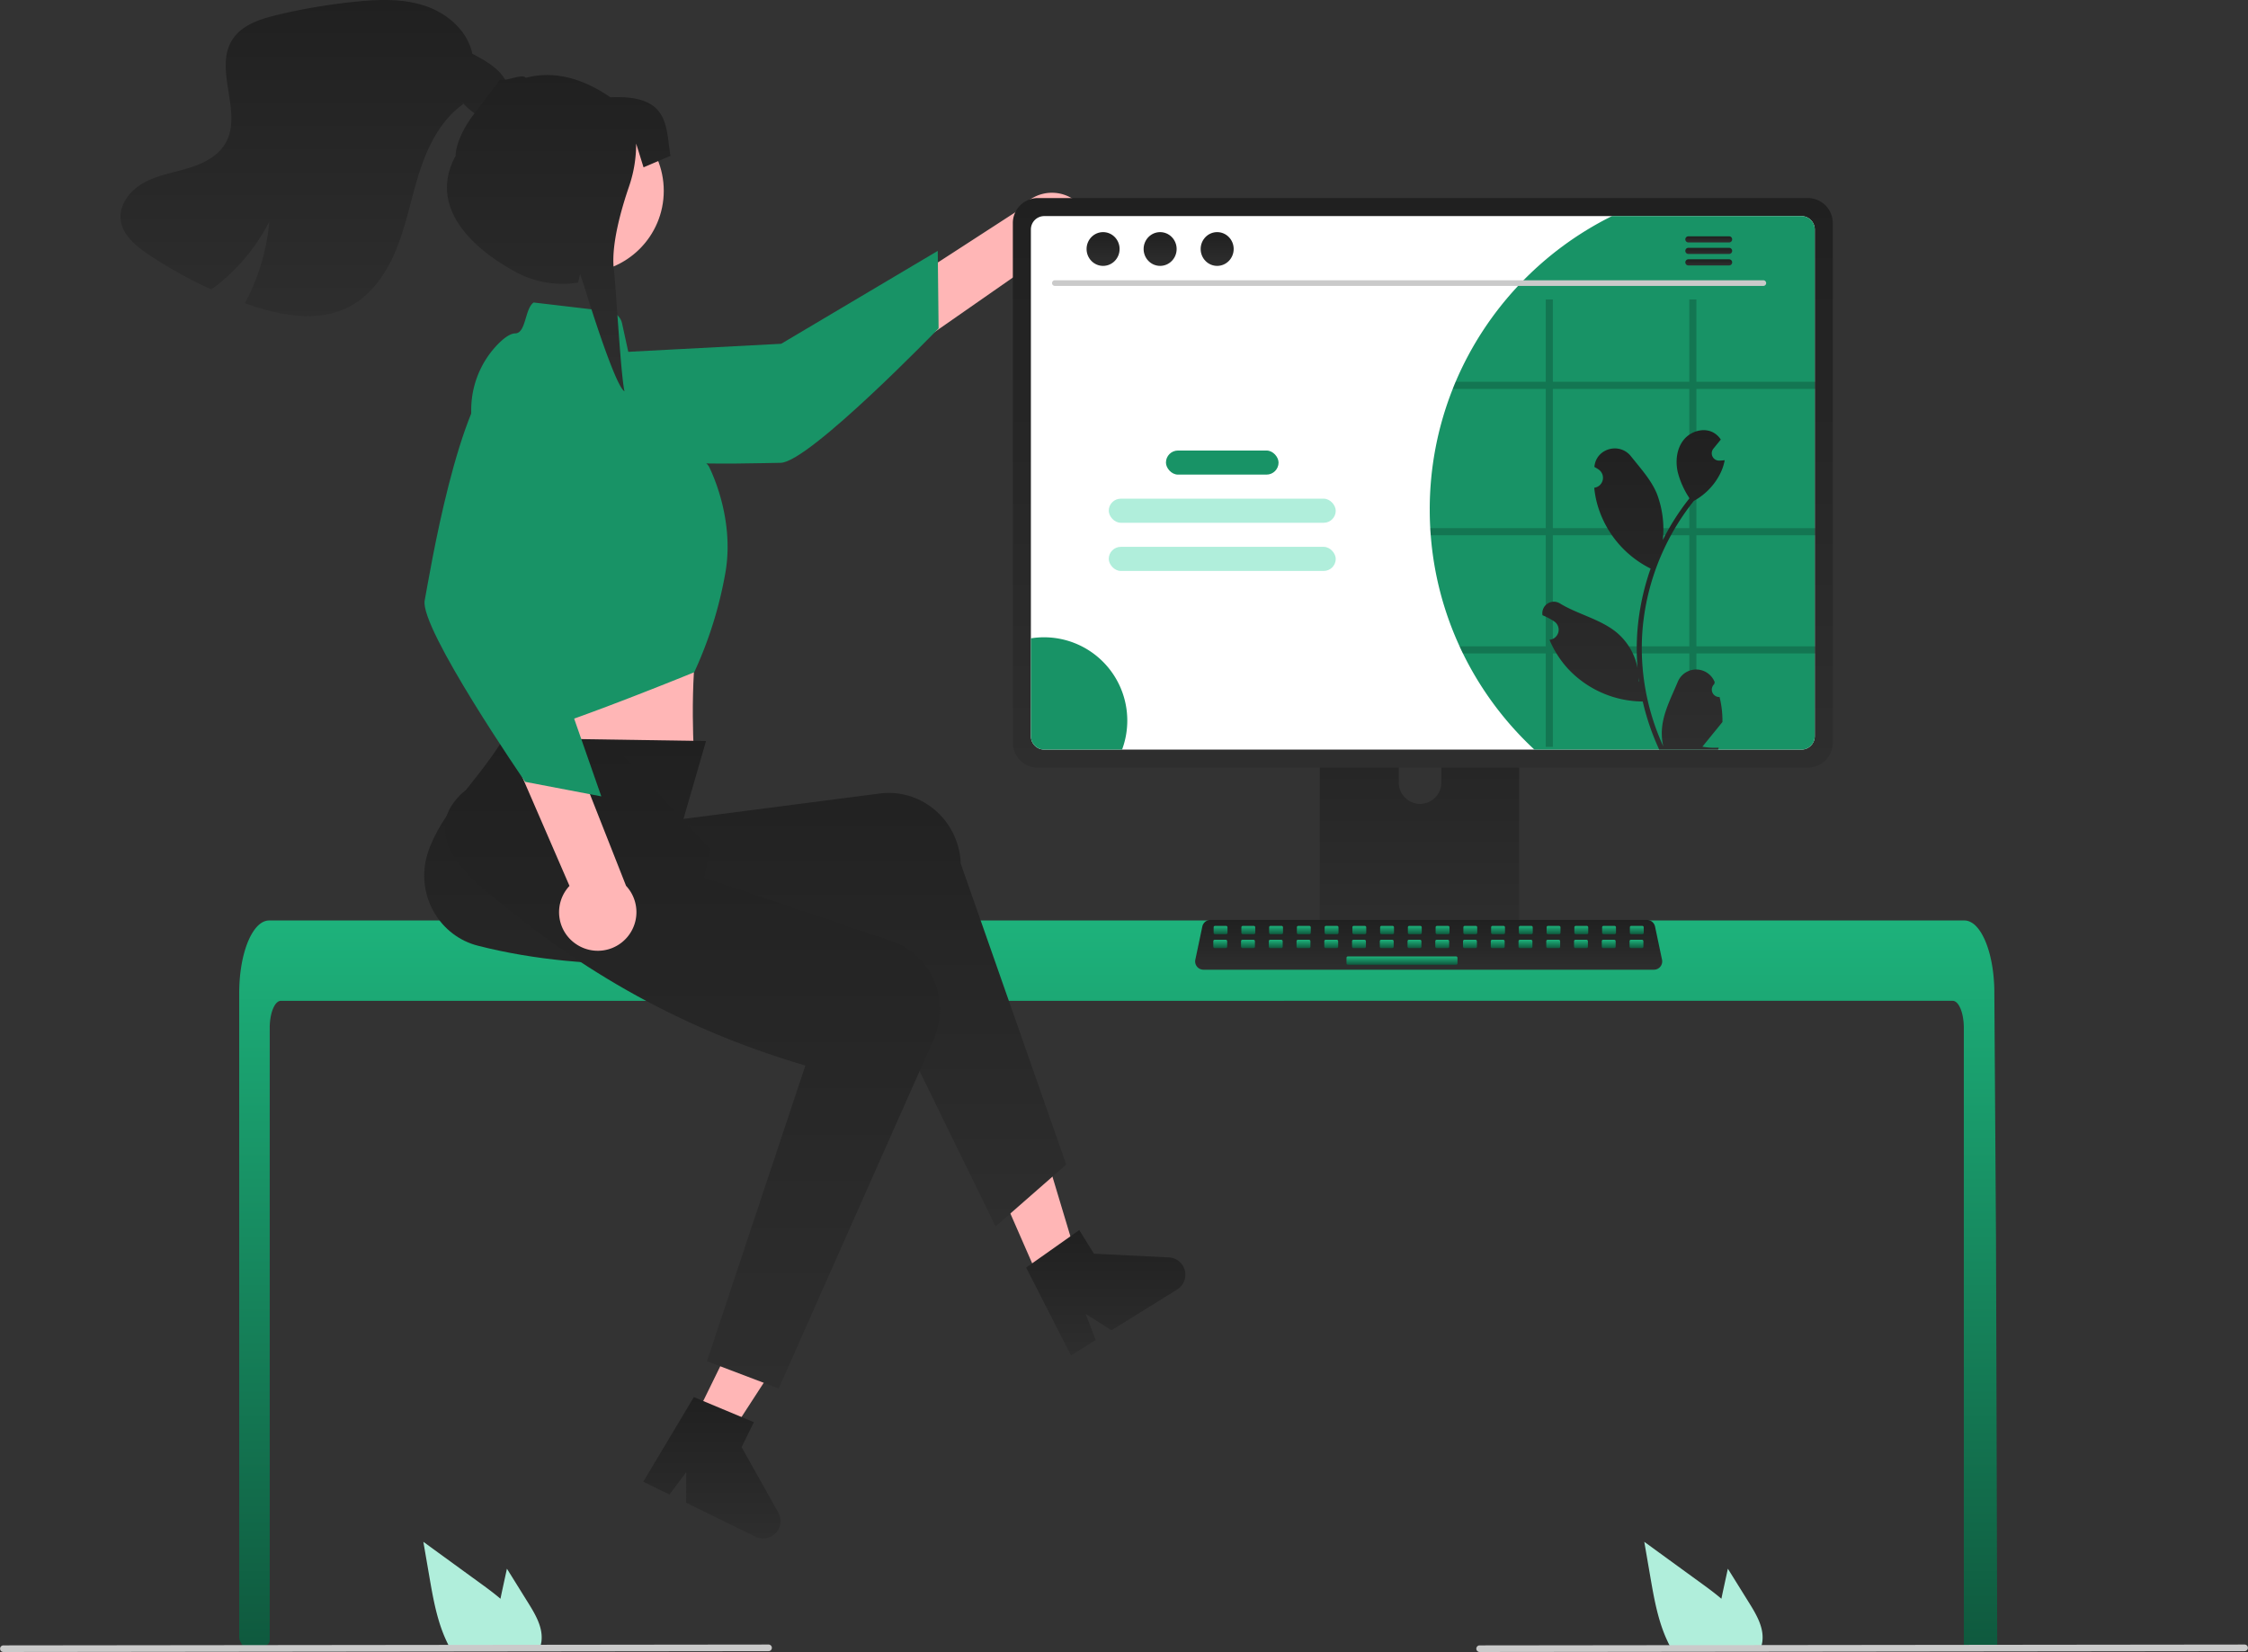 <svg xmlns="http://www.w3.org/2000/svg" xmlns:xlink="http://www.w3.org/1999/xlink" width="810.137" height="595.284" viewBox="0 0 810.137 595.284">
  <rect x="0" y="0" width="810.137" height="595.284" fill="#333333" stroke="none"/>
  <defs>
    <linearGradient id="linear-gradient" x1="0.5" x2="0.5" y2="1" gradientUnits="objectBoundingBox">
      <stop offset="0" stop-color="#202020"/>
      <stop offset="1" stop-color="#2e2e2e"/>
    </linearGradient>
    <linearGradient id="linear-gradient-2" x1="0.5" x2="0.5" y2="1" gradientUnits="objectBoundingBox">
      <stop offset="0" stop-color="#1db27b"/>
      <stop offset="1" stop-color="#0f593e"/>
    </linearGradient>
  </defs>
  <g id="design" transform="translate(0 0)">
    <path id="Path_36562" data-name="Path 36562" d="M378.969,471.236l12.8-5.727-16.029-53.3-18.89,8.452Z" fill="#ffb6b6"/>
    <path id="Path_36563" data-name="Path 36563" d="M564.736,609.125l19.145-13.52,5.284,8.518,27,1.329a6.261,6.261,0,0,1,2.993,11.575L595.489,631.71l-9.307-5.895,3.634,9.414-8.924,5.536Z" transform="translate(-194.934 -152.357)" fill="url(#linear-gradient)"/>
    <path id="Path_36564" data-name="Path 36564" d="M902.658,522.718c0-5.36-1.8-9.71-4.01-9.72H296.158c-2.22.01-4.01,4.36-4.02,9.72V743.361a2,2,0,0,1-1.809,1.994q-2.425.233-4.851.433c-.04,0-.08.01-.12.01-.88.08-1.76.14-2.64.21h-.01q-.679-1.255-1.342-2.533a2.011,2.011,0,0,1-.228-.929V510.108c0-1.48.06-2.97.16-4.44a56.879,56.879,0,0,1,.75-6.02c1.69-9.29,5.51-15.58,9.85-15.6h611a4.683,4.683,0,0,1,1.84.39,7.173,7.173,0,0,1,2.27,1.59,14.073,14.073,0,0,1,2.23,3.05c2.14,3.77,3.67,9.39,4.21,15.93,0,.06.01.12.01.18.14,1.62.21,3.27.2,4.92l.14,21.43.09,12.78.27,40.1.1,14.24.44,146.2h0a2,2,0,0,1-2,2h-8.04a2,2,0,0,1-2-2Z" transform="translate(-194.934 -152.357)" fill="url(#linear-gradient-2)"/>
    <path id="Path_36565" data-name="Path 36565" d="M738.942,383.772H674.023a3.464,3.464,0,0,0-3.459,3.467V489.793H742.41V387.24a3.466,3.466,0,0,0-3.468-3.468ZM706.7,442.042a7.7,7.7,0,0,1-7.666-7.666V422.548a7.666,7.666,0,1,1,15.332,0v11.829a7.7,7.7,0,0,1-7.666,7.666Z" transform="translate(-194.934 -152.357)" fill="url(#linear-gradient)"/>
    <path id="Path_36566" data-name="Path 36566" d="M670.341,486.513v9.894a1.938,1.938,0,0,0,1.934,1.934H740.7a1.944,1.944,0,0,0,1.934-1.934v-9.894Z" transform="translate(-194.934 -152.357)" fill="#3f3d56"/>
    <path id="Path_36567" data-name="Path 36567" d="M586.932,240.957a13.844,13.844,0,0,1-20.158,6.657l-91.638,63.839-2.53-25.44,90.1-58.376a13.919,13.919,0,0,1,24.224,13.32Z" transform="translate(-194.934 -152.357)" fill="#ffb6b6"/>
    <path id="Path_36568" data-name="Path 36568" d="M381.76,281.208s-9.922,14.662,5.648,27.636,78.681,10.393,88.865,10.282,56.913-48.45,56.913-48.45l-.306-27.917-56.418,33.476Z" transform="translate(-194.934 -152.357)" fill="#189366"/>
    <path id="Path_36569" data-name="Path 36569" d="M376.142,378.55l1,19s-2.952,16.831-.524,20.462c2.409,3.614,68.568,8.99,68.568,8.99s-2.074-28.336,1.667-48.833Z" transform="translate(-194.934 -152.357)" fill="#ffb6b6"/>
    <path id="Path_36570" data-name="Path 36570" d="M579.186,572,553.719,594.3,503.806,492.215c-49.5,8.512-96.19,11.239-136.579.942-13.675-3.438-22.034-17.558-18.67-31.538q.236-.98.545-1.94c4.834-14.748,17.487-25.183,27.456-41.4l72.817,1.106-8.133,28.062,70.737-9.154c14.225-1.841,27.217,8.456,29.018,23q.143,1.152.186,2.313Z" transform="translate(-194.934 -152.357)" fill="url(#linear-gradient)"/>
    <circle id="Ellipse_660" data-name="Ellipse 660" cx="29.568" cy="29.568" r="29.568" transform="translate(180.072 39.194)" fill="#ffb6b6"/>
    <path id="Path_36571" data-name="Path 36571" d="M387.24,261.362l27.111,3.19a5.532,5.532,0,0,1,4.758,4.313l4.311,19.729L450.3,320.244s9.651,18.1,6.032,38.6A145.273,145.273,0,0,1,445.12,394.6s-66.1,27.032-68.509,23.413-3.2-20.058-3.2-20.058l-8.5-94.6a33.944,33.944,0,0,1,9.756-27.275c2.145-2.11,4.263-3.588,5.986-3.588C384.546,272.354,384.047,263.592,387.24,261.362Z" transform="translate(-194.934 -152.357)" fill="#189366"/>
    <path id="Path_36572" data-name="Path 36572" d="M250.479,510.874l12.581,6.162,30.287-46.676-18.569-9.095Z" fill="#ffb6b6"/>
    <path id="Path_36573" data-name="Path 36573" d="M475.551,652.682,449.7,642.869l35.474-106.546c-48.194-14.13-84.546-36.889-116.286-63.905-10.768-9.1-18.843-20.795-9.672-31.869q.643-.777,1.343-1.5c10.829-11.118,38.312-8.979,54.4-19.16L450.944,458.3l-2.254,10.291,67.551,22.9c13.585,4.605,20.722,19.567,15.941,33.419q-.379,1.1-.85,2.159Z" transform="translate(-194.934 -152.357)" fill="url(#linear-gradient)"/>
    <path id="Path_36574" data-name="Path 36574" d="M444.984,655.794l21.625,9.039-4.41,9,13.217,23.581A6.261,6.261,0,0,1,467.2,706.1l-25.014-12.254.05-11.016-6.045,8.079-9.431-4.62Z" transform="translate(-194.934 -152.357)" fill="url(#linear-gradient)"/>
    <path id="Path_36575" data-name="Path 36575" d="M402.7,492.659a13.844,13.844,0,0,1-2.534-21.077L355.735,369.117l25.438,2.558,39.378,99.877A13.919,13.919,0,0,1,402.7,492.659Z" transform="translate(-194.934 -152.357)" fill="#ffb6b6"/>
    <path id="Path_36576" data-name="Path 36576" d="M403.871,283.579s-12.407-12.629-28.207.064-25.769,75.065-27.676,85.07,36.221,65.38,36.221,65.38l27.425,5.228-21.641-61.93Z" transform="translate(-194.934 -152.357)" fill="#189366"/>
    <path id="Path_36577" data-name="Path 36577" d="M846.443,223.726H568.938a9.008,9.008,0,0,0-8.994,8.994V419.982a9,9,0,0,0,8.994,8.994H846.443a9,9,0,0,0,8.994-8.994V232.72a9.008,9.008,0,0,0-8.994-8.994Z" transform="translate(-194.934 -152.357)" fill="url(#linear-gradient)"/>
    <path id="Path_36578" data-name="Path 36578" d="M844.126,230.223H571.256a4.821,4.821,0,0,0-4.81,4.82v182.62a4.818,4.818,0,0,0,4.81,4.81h272.87a4.818,4.818,0,0,0,4.81-4.81V235.043a4.82,4.82,0,0,0-4.81-4.82Z" transform="translate(-194.934 -152.357)" fill="#fff"/>
    <path id="Path_36579" data-name="Path 36579" d="M790.976,501.785H628.633a2.986,2.986,0,0,1-2.922-3.6l2.519-11.964a3,3,0,0,1,2.922-2.371H788.457a3,3,0,0,1,2.922,2.371l2.519,11.964a2.987,2.987,0,0,1-2.922,3.6Z" transform="translate(-194.934 -152.357)" fill="url(#linear-gradient)"/>
    <rect id="Rectangle_13674" data-name="Rectangle 13674" width="5" height="3" rx="0.488" transform="translate(437.37 333.645)" fill="url(#linear-gradient-2)"/>
    <rect id="Rectangle_13675" data-name="Rectangle 13675" width="5" height="3" rx="0.488" transform="translate(447.37 333.645)" fill="url(#linear-gradient-2)"/>
    <rect id="Rectangle_13676" data-name="Rectangle 13676" width="5" height="3" rx="0.488" transform="translate(457.37 333.645)" fill="url(#linear-gradient-2)"/>
    <rect id="Rectangle_13677" data-name="Rectangle 13677" width="5" height="3" rx="0.488" transform="translate(467.37 333.645)" fill="url(#linear-gradient-2)"/>
    <rect id="Rectangle_13678" data-name="Rectangle 13678" width="5" height="3" rx="0.488" transform="translate(477.37 333.645)" fill="url(#linear-gradient-2)"/>
    <rect id="Rectangle_13679" data-name="Rectangle 13679" width="5" height="3" rx="0.488" transform="translate(487.37 333.645)" fill="url(#linear-gradient-2)"/>
    <rect id="Rectangle_13680" data-name="Rectangle 13680" width="5" height="3" rx="0.488" transform="translate(497.37 333.645)" fill="url(#linear-gradient-2)"/>
    <rect id="Rectangle_13681" data-name="Rectangle 13681" width="5" height="3" rx="0.488" transform="translate(507.37 333.645)" fill="url(#linear-gradient-2)"/>
    <rect id="Rectangle_13682" data-name="Rectangle 13682" width="5" height="3" rx="0.488" transform="translate(517.37 333.645)" fill="url(#linear-gradient-2)"/>
    <rect id="Rectangle_13683" data-name="Rectangle 13683" width="5" height="3" rx="0.488" transform="translate(527.37 333.645)" fill="url(#linear-gradient-2)"/>
    <rect id="Rectangle_13684" data-name="Rectangle 13684" width="5" height="3" rx="0.488" transform="translate(537.37 333.645)" fill="url(#linear-gradient-2)"/>
    <rect id="Rectangle_13685" data-name="Rectangle 13685" width="5" height="3" rx="0.488" transform="translate(547.37 333.645)" fill="url(#linear-gradient-2)"/>
    <rect id="Rectangle_13686" data-name="Rectangle 13686" width="5" height="3" rx="0.488" transform="translate(557.37 333.645)" fill="url(#linear-gradient-2)"/>
    <rect id="Rectangle_13687" data-name="Rectangle 13687" width="5" height="3" rx="0.488" transform="translate(567.37 333.645)" fill="url(#linear-gradient-2)"/>
    <rect id="Rectangle_13688" data-name="Rectangle 13688" width="5" height="3" rx="0.488" transform="translate(577.37 333.645)" fill="url(#linear-gradient-2)"/>
    <rect id="Rectangle_13689" data-name="Rectangle 13689" width="5" height="3" rx="0.488" transform="translate(587.37 333.645)" fill="url(#linear-gradient-2)"/>
    <rect id="Rectangle_13690" data-name="Rectangle 13690" width="5" height="3" rx="0.488" transform="translate(437.252 338.645)" fill="url(#linear-gradient-2)"/>
    <rect id="Rectangle_13691" data-name="Rectangle 13691" width="5" height="3" rx="0.488" transform="translate(447.252 338.645)" fill="url(#linear-gradient-2)"/>
    <rect id="Rectangle_13692" data-name="Rectangle 13692" width="5" height="3" rx="0.488" transform="translate(457.252 338.645)" fill="url(#linear-gradient-2)"/>
    <rect id="Rectangle_13693" data-name="Rectangle 13693" width="5" height="3" rx="0.488" transform="translate(467.252 338.645)" fill="url(#linear-gradient-2)"/>
    <rect id="Rectangle_13694" data-name="Rectangle 13694" width="5" height="3" rx="0.488" transform="translate(477.252 338.645)" fill="url(#linear-gradient-2)"/>
    <rect id="Rectangle_13695" data-name="Rectangle 13695" width="5" height="3" rx="0.488" transform="translate(487.252 338.645)" fill="url(#linear-gradient-2)"/>
    <rect id="Rectangle_13696" data-name="Rectangle 13696" width="5" height="3" rx="0.488" transform="translate(497.252 338.645)" fill="url(#linear-gradient-2)"/>
    <rect id="Rectangle_13697" data-name="Rectangle 13697" width="5" height="3" rx="0.488" transform="translate(507.252 338.645)" fill="url(#linear-gradient-2)"/>
    <rect id="Rectangle_13698" data-name="Rectangle 13698" width="5" height="3" rx="0.488" transform="translate(517.252 338.645)" fill="url(#linear-gradient-2)"/>
    <rect id="Rectangle_13699" data-name="Rectangle 13699" width="5" height="3" rx="0.488" transform="translate(527.252 338.645)" fill="url(#linear-gradient-2)"/>
    <rect id="Rectangle_13700" data-name="Rectangle 13700" width="5" height="3" rx="0.488" transform="translate(537.252 338.645)" fill="url(#linear-gradient-2)"/>
    <rect id="Rectangle_13701" data-name="Rectangle 13701" width="5" height="3" rx="0.488" transform="translate(547.252 338.645)" fill="url(#linear-gradient-2)"/>
    <rect id="Rectangle_13702" data-name="Rectangle 13702" width="5" height="3" rx="0.488" transform="translate(557.252 338.645)" fill="url(#linear-gradient-2)"/>
    <rect id="Rectangle_13703" data-name="Rectangle 13703" width="5" height="3" rx="0.488" transform="translate(567.252 338.645)" fill="url(#linear-gradient-2)"/>
    <rect id="Rectangle_13704" data-name="Rectangle 13704" width="5" height="3" rx="0.488" transform="translate(577.252 338.645)" fill="url(#linear-gradient-2)"/>
    <rect id="Rectangle_13705" data-name="Rectangle 13705" width="5" height="3" rx="0.488" transform="translate(587.252 338.645)" fill="url(#linear-gradient-2)"/>
    <rect id="Rectangle_13706" data-name="Rectangle 13706" width="40" height="3" rx="0.488" transform="translate(485.252 344.645)" fill="url(#linear-gradient-2)"/>
    <path id="Path_36580" data-name="Path 36580" d="M825.334,730.02l-7.71-12.39-1.54,7.08c-.27,1.24-.54,2.5-.79,3.75-2.19-1.87-4.52-3.6-6.8-5.26q-10.5-7.62-20.99-15.26l2.19,12.7c1.35,7.82,2.76,15.8,6.1,22.95.37.81.77,1.61,1.2,2.39h32.54a10.493,10.493,0,0,0,.54-2.24.776.776,0,0,0,.01-.15C830.594,738.74,827.914,734.17,825.334,730.02Z" transform="translate(-194.934 -152.357)" fill="#b0eedb"/>
    <path id="Path_36581" data-name="Path 36581" d="M385.334,730.02l-7.71-12.39-1.54,7.08c-.27,1.24-.54,2.5-.79,3.75-2.19-1.87-4.52-3.6-6.8-5.26q-10.5-7.62-20.99-15.26l2.19,12.7c1.35,7.82,2.76,15.8,6.1,22.95.37.81.77,1.61,1.2,2.39h32.54a10.487,10.487,0,0,0,.54-2.24.777.777,0,0,0,.01-.15C390.594,738.74,387.914,734.17,385.334,730.02Z" transform="translate(-194.934 -152.357)" fill="#b0eedb"/>
    <path id="Path_36582" data-name="Path 36582" d="M1003.88,747.335l-275.75.307a1.191,1.191,0,0,1,0-2.381l275.75-.307a1.191,1.191,0,0,1,0,2.381Z" transform="translate(-194.934 -152.357)" fill="#cacaca"/>
    <path id="Path_36583" data-name="Path 36583" d="M471.875,747.335l-275.75.307a1.191,1.191,0,0,1,0-2.381l275.75-.307a1.191,1.191,0,1,1,0,2.381Z" transform="translate(-194.934 -152.357)" fill="#cacaca"/>
    <path id="Path_36584" data-name="Path 36584" d="M373.306,194.763c-4.77,1.42-9.22-2.57-12.54-6.35l1.18,1.4c-7.81,5.5-12.48,14.46-15.51,23.53s-4.72,18.55-8.14,27.48-8.94,17.55-17.39,22c-11.32,5.96-25.19,3.25-37.23-1.05-.16-.06-.31-.11-.47-.17a76.722,76.722,0,0,0,8.78-29.4,69.759,69.759,0,0,1-20.86,24.47,160.141,160.141,0,0,1-22.62-12.58c-4.65-3.11-9.55-7.13-10.09-12.7-.55-5.53,3.58-10.58,8.45-13.24s10.47-3.56,15.79-5.16,10.73-4.2,13.52-9c6.43-11.04-4.39-26.61,2.51-37.37,3.4-5.29,10-7.41,16.12-8.88a213.119,213.119,0,0,1,28.38-4.79c8.39-.84,17.06-1.15,25.04,1.55s15.22,8.97,16.93,17.23c4.66,2.45,9.59,5.16,12.09,9.81S378.356,193.263,373.306,194.763Z" transform="translate(-194.934 -152.357)" fill="url(#linear-gradient)"/>
    <path id="Path_36585" data-name="Path 36585" d="M366.186,192.9c-4.568,5.722-7.054,11.91-7.054,15.615-9.489,17.342,4.08,32.238,21.423,41.727a35.53,35.53,0,0,0,22.7,3.958l.726-3.1.983,2.79s11.291,37.293,15.016,39.481c-1.413-6.637-3.032-37.367-3.819-43.844-1.089-8.816,2.708-21.94,5.447-29.922a47.112,47.112,0,0,0,2.579-15.289v-.228l2.667,8.567,9.709-4.142c-1.806-10.361,0-22.123-21.656-21.1-11.713-8.055-22.027-9.282-30.5-7-1.093-1.69-7.4,1.476-9.22.586" transform="translate(-194.934 -152.357)" fill="url(#linear-gradient)"/>
    <path id="Path_36586" data-name="Path 36586" d="M848.936,235.043v182.62a4.818,4.818,0,0,1-4.81,4.81h-96.22a118.076,118.076,0,0,1-25.76-34.66q-.63-1.26-1.2-2.55a117.03,117.03,0,0,1-10.4-40.03c-.07-.85-.13-1.7-.17-2.56-.13-2.2-.19-4.43-.19-6.67a117.535,117.535,0,0,1,8.29-43.51c.33-.86.68-1.71,1.04-2.56a118.4,118.4,0,0,1,56.35-59.71h68.26a4.821,4.821,0,0,1,4.81,4.82Z" transform="translate(-194.934 -152.357)" fill="#189366"/>
    <path id="Path_36587" data-name="Path 36587" d="M830.41,255.383H575.086a1.015,1.015,0,1,1,0-2.031H830.41a1.015,1.015,0,1,1,0,2.031Z" transform="translate(-194.934 -152.357)" fill="#cacaca"/>
    <ellipse id="Ellipse_661" data-name="Ellipse 661" cx="5.95" cy="6.083" rx="5.95" ry="6.083" transform="translate(391.582 83.645)" fill="url(#linear-gradient)"/>
    <ellipse id="Ellipse_662" data-name="Ellipse 662" cx="5.95" cy="6.083" rx="5.95" ry="6.083" transform="translate(412.138 83.645)" fill="url(#linear-gradient)"/>
    <ellipse id="Ellipse_663" data-name="Ellipse 663" cx="5.95" cy="6.083" rx="5.95" ry="6.083" transform="translate(432.694 83.645)" fill="url(#linear-gradient)"/>
    <path id="Path_36588" data-name="Path 36588" d="M818.033,237.51h-14.6a1.106,1.106,0,1,0,0,2.211h14.6a1.106,1.106,0,1,0,0-2.211Z" transform="translate(-194.934 -152.357)" fill="url(#linear-gradient)"/>
    <path id="Path_36589" data-name="Path 36589" d="M818.033,241.66h-14.6a1.106,1.106,0,1,0,0,2.211h14.6a1.106,1.106,0,1,0,0-2.211Z" transform="translate(-194.934 -152.357)" fill="url(#linear-gradient)"/>
    <path id="Path_36590" data-name="Path 36590" d="M818.033,245.8h-14.6a1.106,1.106,0,1,0,0,2.211h14.6a1.106,1.106,0,1,0,0-2.211Z" transform="translate(-194.934 -152.357)" fill="url(#linear-gradient)"/>
    <rect id="Rectangle_13707" data-name="Rectangle 13707" width="40.582" height="8.678" rx="4.339" transform="translate(420.185 162.344)" fill="#189366"/>
    <rect id="Rectangle_13708" data-name="Rectangle 13708" width="81.802" height="8.678" rx="4.339" transform="translate(399.575 179.7)" fill="#b0eedb"/>
    <rect id="Rectangle_13709" data-name="Rectangle 13709" width="81.802" height="8.678" rx="4.339" transform="translate(399.575 197.056)" fill="#b0eedb"/>
    <path id="Path_36591" data-name="Path 36591" d="M601.186,412a29.815,29.815,0,0,1-1.88,10.47h-28.05a4.818,4.818,0,0,1-4.81-4.81v-35.28a29.632,29.632,0,0,1,4.74-.38,30,30,0,0,1,30,30Z" transform="translate(-194.934 -152.357)" fill="#189366"/>
    <path id="Path_36592" data-name="Path 36592" d="M849.186,292.493v-2.56h-42.91v-29.67h-2.55v29.67h-49.18v-29.67H752v29.67h-32.48c-.36.85-.71,1.7-1.04,2.56H752v50.18h-41.62c.04.86.1,1.71.17,2.56H752v40.03h-31.05q.57,1.29,1.2,2.55H752v33.65h2.55v-33.65h49.18v33.65h2.55v-33.65h42.91v-2.55h-42.91v-40.03h42.91v-2.56h-42.91v-50.18Zm-45.46,92.77h-49.18v-40.03h49.18Zm0-42.59h-49.18v-50.18h49.18Z" transform="translate(-194.934 -152.357)" opacity="0.2"/>
    <path id="Path_36593" data-name="Path 36593" d="M814.637,403.526a2.672,2.672,0,0,1-1.937-4.632l.183-.728-.073-.175a7.176,7.176,0,0,0-13.237.049c-2.165,5.214-4.922,10.438-5.6,15.951a21.227,21.227,0,0,0,.373,7.3,85.115,85.115,0,0,1-7.743-35.351,82.165,82.165,0,0,1,.51-9.165q.422-3.742,1.171-7.431a86.1,86.1,0,0,1,17.075-36.492,22.914,22.914,0,0,0,9.53-9.887,17.477,17.477,0,0,0,1.59-4.776c-.464.061-.936.1-1.4.129l-.441.023-.055,0a2.648,2.648,0,0,1-2.174-4.313l.6-.739c.3-.38.616-.753.92-1.133a1.327,1.327,0,0,0,.1-.114c.35-.434.7-.859,1.05-1.293a7.657,7.657,0,0,0-2.51-2.426c-3.506-2.054-8.343-.631-10.876,2.54s-3.019,7.621-2.137,11.583a30.684,30.684,0,0,0,4.244,9.461c-.19.243-.388.479-.578.723a86.656,86.656,0,0,0-9.045,14.329,36.025,36.025,0,0,0-2.151-16.733c-2.059-4.966-5.917-9.149-9.315-13.442-4.081-5.157-12.451-2.906-13.17,3.631q-.01.095-.02.19.757.427,1.482.907a3.625,3.625,0,0,1-1.461,6.6l-.074.011a36.071,36.071,0,0,0,.951,5.392,37.134,37.134,0,0,0,18.489,23.273c.3.152.586.3.882.449a88.454,88.454,0,0,0-4.761,22.406,83.9,83.9,0,0,0,.061,13.546l-.023-.16a22.168,22.168,0,0,0-7.568-12.8c-5.824-4.784-14.052-6.546-20.334-10.391a4.16,4.16,0,0,0-6.372,4.047q.013.084.026.168a24.34,24.34,0,0,1,2.73,1.316q.757.427,1.482.907a3.625,3.625,0,0,1-1.461,6.6l-.074.011-.152.023a36.1,36.1,0,0,0,6.64,10.4,37.167,37.167,0,0,0,26.955,11.827h.008a88.423,88.423,0,0,0,5.94,17.341h21.22c.076-.236.145-.479.213-.715a24.11,24.11,0,0,1-5.872-.35c1.574-1.932,3.149-3.879,4.723-5.811a1.312,1.312,0,0,0,.1-.114c.8-.989,1.6-1.97,2.4-2.959h0a35.315,35.315,0,0,0-1.035-9Zm-24.3-47.8.011-.015-.011.03Zm-4.7,42.371-.183-.411c.008-.3.008-.593,0-.9,0-.084-.015-.167-.015-.251.068.525.129,1.05.205,1.574Z" transform="translate(-194.934 -152.357)" fill="url(#linear-gradient)"/>
  </g>
</svg>
